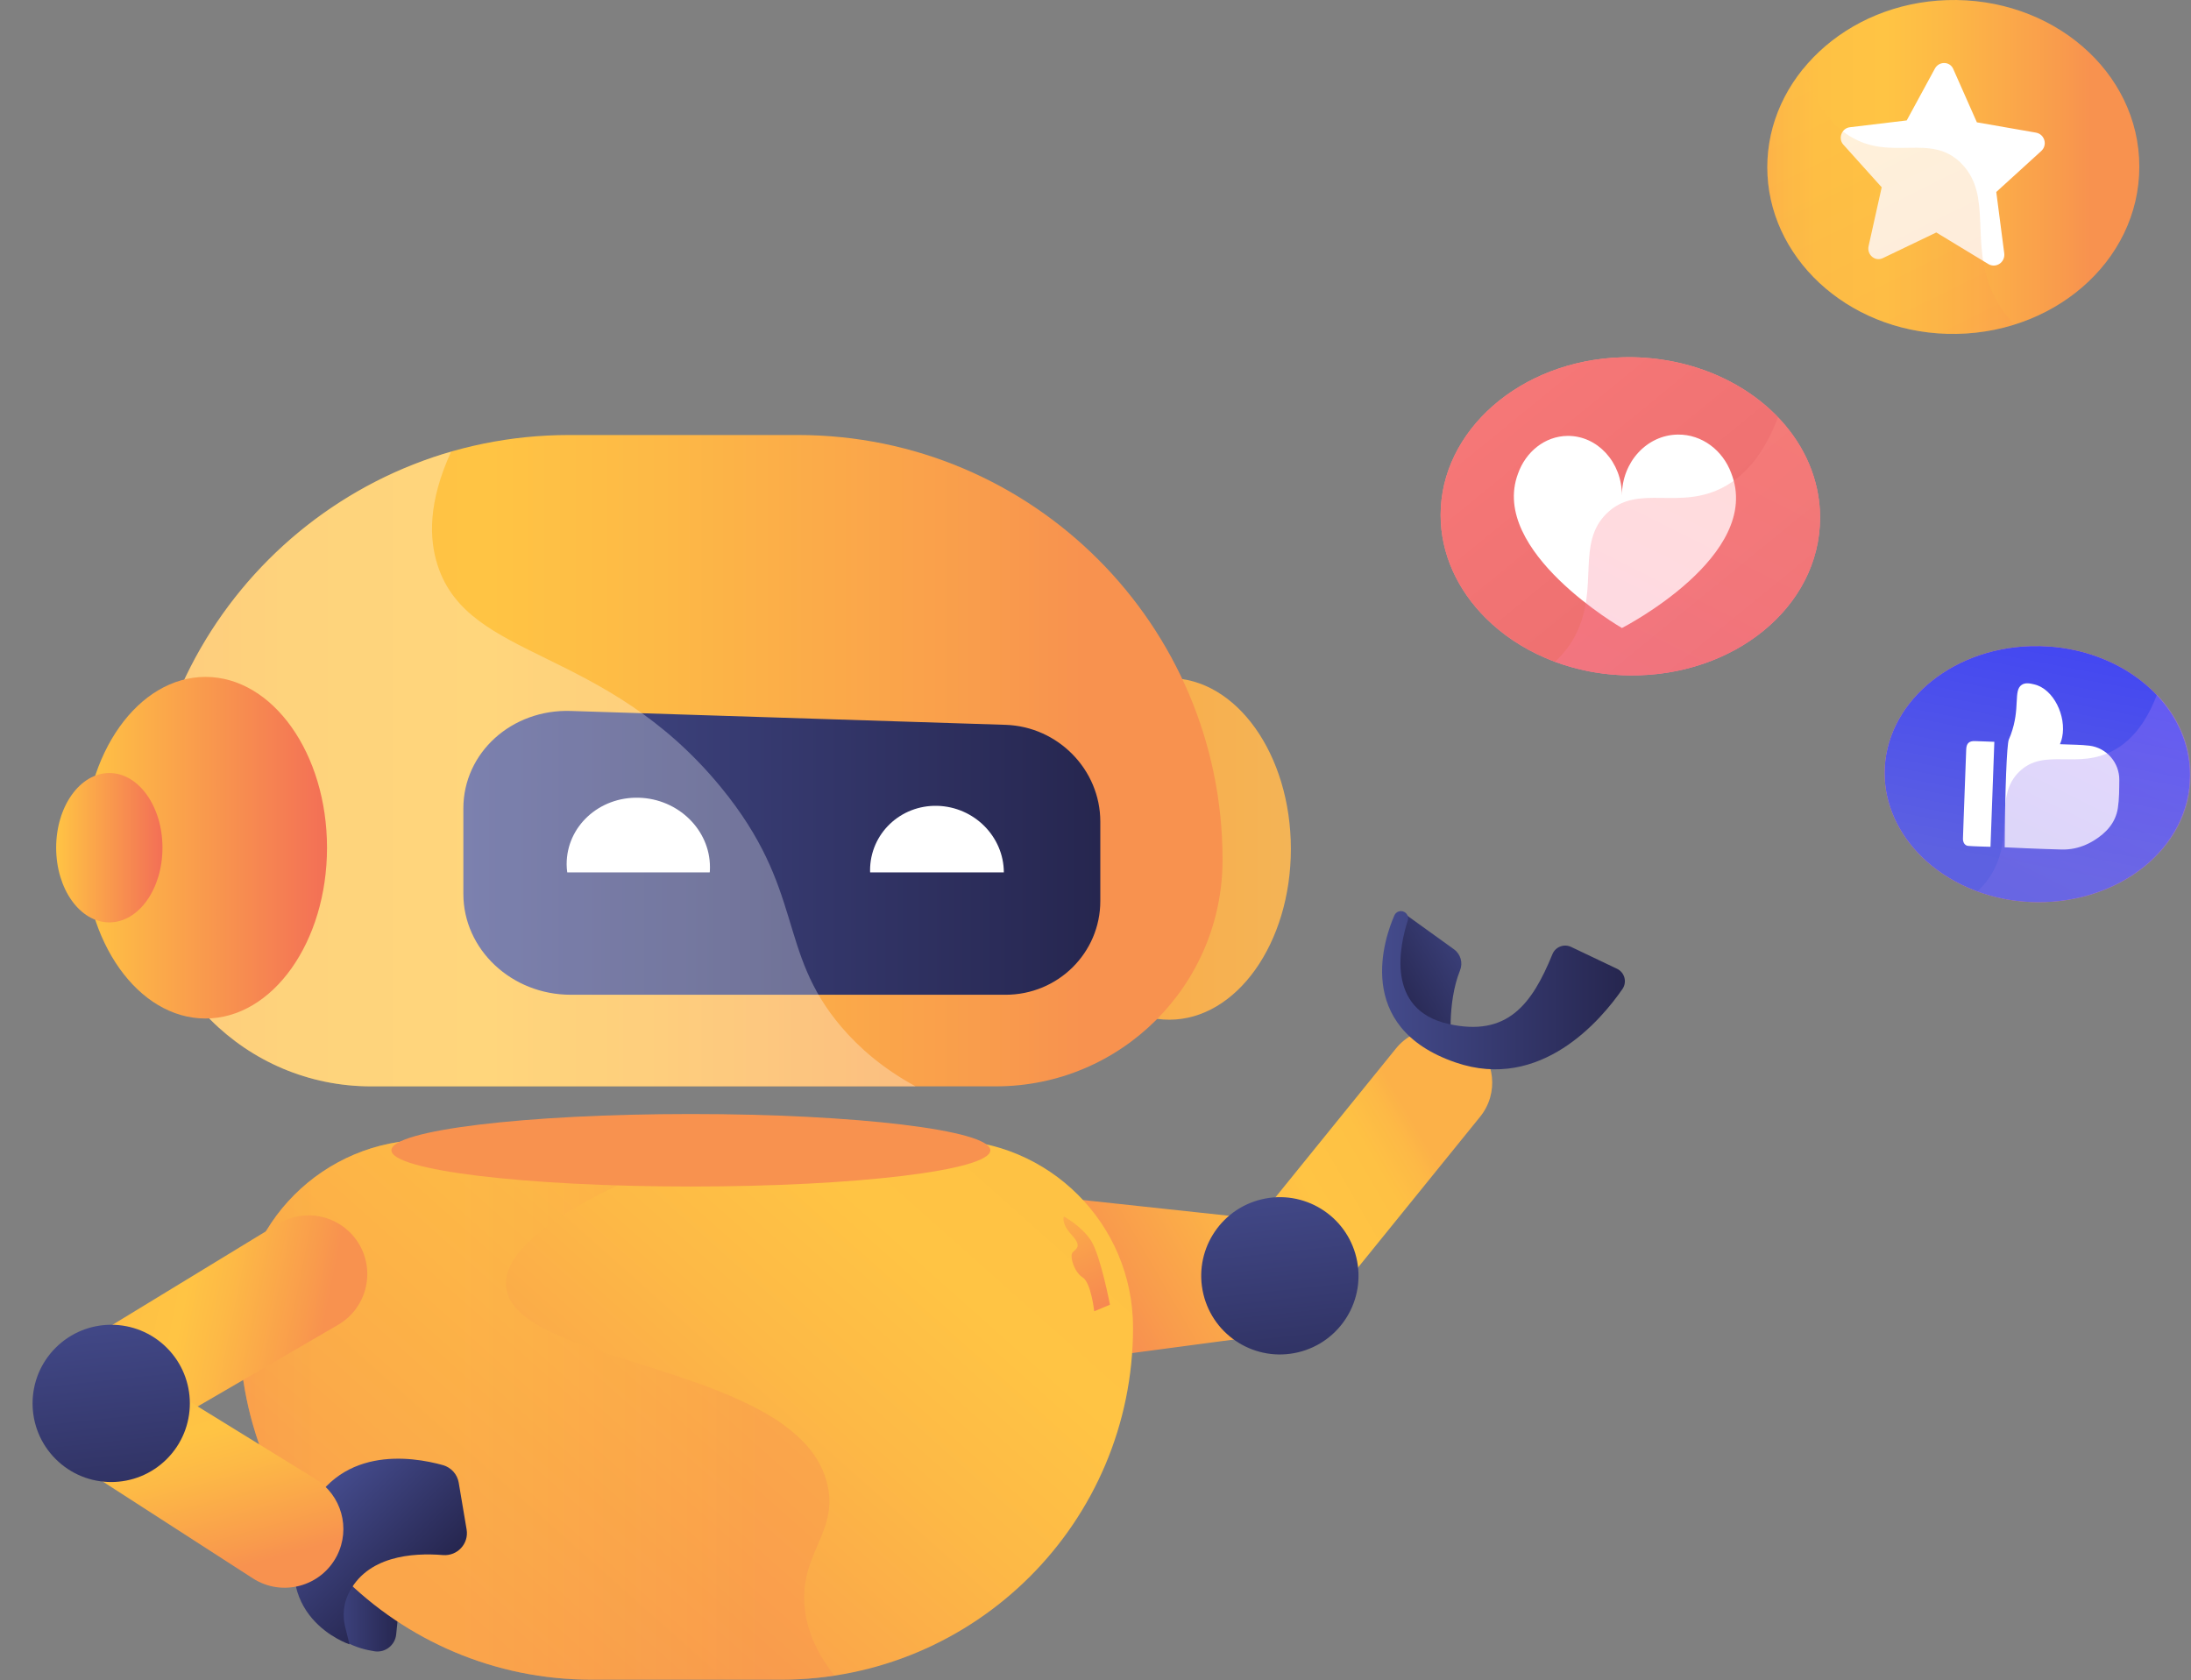<svg width="2514" height="1928" viewBox="0 0 2514 1928" fill="none" xmlns="http://www.w3.org/2000/svg">
<rect x="0" y="0" width="2514" height="1928" fill="#808080" stroke="none"/>
<g clip-path="url(#clip0_34_287)">
<path d="M696.58 541.28C697.55 550.91 690.67 558.47 681.2 558.18C671.72 557.88 663.23 549.82 662.25 540.16C661.27 530.5 668.19 522.94 677.68 523.26C687.16 523.58 695.61 531.65 696.58 541.28Z" fill="url(#paint0_linear_34_287)"/>
<path d="M1127.48 1602.29C1127.48 1637.96 1102.5 1670.59 1065.49 1678.43L782.93 1738.39L768.01 1670.4L750.81 1591.99L1031.42 1526.3C1070.93 1517.08 1111.28 1539.72 1123.69 1578.34C1123.8 1578.69 1124.37 1579.03 1124.37 1579.38V1579.42C1124.37 1587.03 1127.49 1594.72 1127.49 1602.29H1127.48Z" fill="url(#paint1_linear_34_287)"/>
<path d="M1101.56 1602.29C1105.12 1587.2 1095.78 1572.08 1080.69 1568.52C1065.6 1564.96 1050.48 1574.3 1046.92 1589.39C1043.36 1604.48 1052.7 1619.6 1067.79 1623.16C1082.88 1626.72 1098 1617.38 1101.56 1602.29Z" fill="url(#paint2_linear_34_287)"/>
<path style="mix-blend-mode:multiply" opacity="0.4" d="M1127.1 1602.29C1127.1 1637.96 1102.31 1670.59 1065.3 1678.43L782.83 1738.39L767.95 1670.4C821.07 1661.83 951.33 1641.11 1025.7 1631.62C1114.76 1620.24 1122.91 1583.92 1123.6 1579.42C1125.98 1587.03 1127.1 1594.72 1127.1 1602.29Z" fill="url(#paint3_linear_34_287)"/>
<path d="M804.64 1602.44L705.67 1714.98L677.38 1690.8L486.58 1527.72C456.52 1502 450.6 1458 472.32 1425.33C472.9 1424.48 473.47 1423.64 474.05 1422.83C489.39 1401.61 513.26 1390.54 537.32 1390.54C555.65 1390.54 574.18 1397 589.09 1410.3L804.64 1602.44Z" fill="#F4F7FA"/>
<g style="mix-blend-mode:multiply" opacity="0.4">
<path d="M729.65 1651.64L677.38 1690.81L486.58 1527.73C456.52 1502.01 450.6 1458.01 472.32 1425.34L729.65 1651.65V1651.64Z" fill="#F4F7FA"/>
</g>
<path d="M828.405 1722.51C869.16 1681.76 869.16 1615.68 828.405 1574.92C787.65 1534.17 721.573 1534.17 680.818 1574.92C640.063 1615.68 640.063 1681.76 680.818 1722.51C721.573 1763.27 787.65 1763.27 828.405 1722.51Z" fill="url(#paint4_linear_34_287)"/>
<path d="M415.33 1780.31C415.33 1780.31 354.38 1815.87 372.57 1857.75C383.5 1882.93 410.18 1891.76 429.71 1894.8C441.99 1896.71 453.32 1887.82 454.58 1875.46L458.1 1840.83L415.34 1780.31H415.33Z" fill="url(#paint5_linear_34_287)"/>
<path d="M1147.01 1429.25C1143.33 1463.39 1168.1 1561.78 1202.24 1565.46L1483.53 1528.03L1496.85 1404.38L1215.49 1374.08C1181.35 1370.4 1150.69 1395.1 1147.01 1429.24V1429.25Z" fill="url(#paint6_linear_34_287)"/>
<path d="M1689.15 1193.94C1662.46 1172.33 1623.31 1176.45 1601.7 1203.14L1423.63 1423.07L1520.28 1501.32L1698.35 1281.39C1719.96 1254.7 1715.84 1215.55 1689.15 1193.94Z" fill="url(#paint7_linear_34_287)"/>
<path d="M1489.58 1551.69C1538.04 1540.07 1567.91 1491.37 1556.29 1442.91C1544.67 1394.45 1495.97 1364.58 1447.51 1376.2C1399.05 1387.82 1369.18 1436.52 1380.8 1484.98C1392.42 1533.44 1441.12 1563.31 1489.58 1551.69Z" fill="url(#paint8_linear_34_287)"/>
<path d="M1341.71 1170.07C1418.74 1170.07 1481.18 1082.32 1481.18 974.08C1481.18 865.838 1418.74 778.09 1341.71 778.09C1264.68 778.09 1202.24 865.838 1202.24 974.08C1202.24 1082.32 1264.68 1170.07 1341.71 1170.07Z" fill="url(#paint9_linear_34_287)"/>
<path d="M915.45 499.16H652.96C383.81 499.16 165.62 717.35 165.62 986.5C165.62 1130.12 282.05 1246.55 425.67 1246.55H1142.74C1286.36 1246.55 1402.79 1130.12 1402.79 986.5C1402.79 717.35 1184.6 499.16 915.45 499.16Z" fill="url(#paint10_linear_34_287)"/>
<path d="M896.15 1927.36H678.58C455.5 1927.36 274.65 1746.51 274.65 1523.43C274.65 1404.39 371.15 1307.89 490.19 1307.89H1084.54C1203.58 1307.89 1300.08 1404.39 1300.08 1523.43C1300.08 1746.52 1119.23 1927.36 896.15 1927.36Z" fill="url(#paint11_linear_34_287)"/>
<path d="M1153.72 1141.44H654.76C587.14 1141.44 531.67 1089.61 531.67 1025.67V927.63C531.67 863.69 587.15 813.63 654.76 815.79L1153.72 831.71C1214.11 833.64 1262.52 883.34 1262.52 942.76V1033.87C1262.52 1093.28 1214.11 1141.45 1153.72 1141.45V1141.44Z" fill="url(#paint12_linear_34_287)"/>
<path d="M814.62 994.94C814.62 997.18 814.52 1001.02 814.31 1001.02H650.87C650.42 997.6 650.18 994.98 650.18 991.61C650.18 948.24 687.46 914.08 733.07 915.36C778.27 916.63 814.62 952.27 814.62 994.95V994.94Z" fill="white"/>
<path d="M1151.83 1001.02H998.4C998.4 1001.02 998.33 999.66 998.33 998.69C998.33 956.76 1033.1 923.5 1075.68 924.67C1117.81 925.87 1151.69 959.96 1151.83 1001.02Z" fill="white"/>
<g style="mix-blend-mode:soft-light" opacity="0.3">
<path d="M965.28 1178.2C891.07 1091.01 924.05 1021.28 827.03 903.13C693.54 740.55 537.82 758.95 502.15 648.69C492.27 618.14 491.13 576.2 517.64 518.23C314.33 576.87 165.62 764.32 165.62 986.52C165.62 1130.14 282.05 1246.57 425.67 1246.57H1050.59C1013.16 1226.17 985.8 1202.33 965.28 1178.21V1178.2Z" fill="white"/>
</g>
<path d="M235.75 1168.7C312.777 1168.7 375.22 1080.95 375.22 972.71C375.22 864.467 312.777 776.72 235.75 776.72C158.723 776.72 96.28 864.467 96.28 972.71C96.28 1080.95 158.723 1168.7 235.75 1168.7Z" fill="url(#paint13_linear_34_287)"/>
<path d="M125.43 1058.41C159.114 1058.41 186.42 1020.04 186.42 972.71C186.42 925.379 159.114 887.01 125.43 887.01C91.746 887.01 64.44 925.379 64.44 972.71C64.44 1020.04 91.746 1058.41 125.43 1058.41Z" fill="url(#paint14_linear_34_287)"/>
<path style="mix-blend-mode:multiply" opacity="0.4" d="M949.74 1704.99C919.89 1564.81 589.72 1568.19 580.74 1476.56C573.82 1405.92 763.38 1335.99 787.21 1327.2C807.58 1319.68 827.8 1313.32 847.82 1307.88H490.2C371.16 1307.88 274.66 1404.38 274.66 1523.42C274.66 1746.51 455.5 1927.35 678.59 1927.35H896.16C917.06 1927.35 937.6 1925.76 957.65 1922.7C938.72 1899.23 926.37 1873.57 923.39 1845.55C916.77 1783.45 961.31 1759.3 949.75 1704.98L949.74 1704.99Z" fill="url(#paint15_linear_34_287)"/>
<path d="M792.73 1361.49C982.501 1361.49 1136.34 1342.87 1136.34 1319.89C1136.34 1296.91 982.501 1278.29 792.73 1278.29C602.96 1278.29 449.12 1296.91 449.12 1319.89C449.12 1342.87 602.96 1361.49 792.73 1361.49Z" fill="url(#paint16_linear_34_287)"/>
<path d="M106.24 1534.07L319 1404.41C348.96 1386.15 387.91 1393.94 408.54 1422.31C432.03 1454.6 422.44 1500.12 387.92 1520.19L172.09 1645.65L106.24 1534.06V1534.07Z" fill="url(#paint17_linear_34_287)"/>
<path d="M526.34 1701.3L535.4 1755.02C538.15 1771.35 524.73 1785.73 508.23 1784.38C473.28 1781.52 420.32 1785.3 399.54 1829.37C394.08 1840.96 392.96 1854.14 396.02 1866.59L401.01 1886.84C401.01 1886.84 303.47 1854.7 349.57 1744.21C385.77 1657.44 472.57 1671.23 508.17 1681.16C517.63 1683.8 524.71 1691.63 526.35 1701.31L526.34 1701.3Z" fill="url(#paint18_linear_34_287)"/>
<path d="M149.85 1566.41L361.97 1697.12C391.84 1715.52 402.58 1753.77 386.67 1785.03C368.56 1820.62 323.65 1832.74 290.1 1811.09L80.32 1675.75L149.85 1566.41Z" fill="url(#paint19_linear_34_287)"/>
<path d="M191.409 1674.15C226.646 1638.91 226.646 1581.78 191.409 1546.54C156.172 1511.31 99.042 1511.31 63.805 1546.54C28.568 1581.78 28.568 1638.91 63.805 1674.15C99.042 1709.38 156.172 1709.38 191.409 1674.15Z" fill="url(#paint20_linear_34_287)"/>
<path d="M1668.36 1089.31L1607.48 1045.49C1607.48 1045.49 1586.9 1108.44 1593.71 1125.49C1600.53 1142.53 1665.29 1200.48 1665.29 1200.48C1665.29 1200.48 1659.95 1151.55 1675.26 1113.51C1678.77 1104.79 1675.99 1094.81 1668.36 1089.31Z" fill="url(#paint21_linear_34_287)"/>
<path d="M1607.48 1045.49C1613.08 1045.49 1617.07 1050.94 1615.34 1056.26C1606.19 1084.31 1589.47 1158.58 1661.89 1174.91C1729.39 1190.14 1757.73 1152.68 1781.31 1094.85C1784.74 1086.44 1794.56 1082.66 1802.76 1086.57L1855.37 1111.61C1864.15 1115.79 1867.17 1126.85 1861.65 1134.85C1836.99 1170.58 1767.76 1252.49 1670.41 1219.22C1551.53 1178.59 1589.44 1074.26 1599.94 1050.4C1601.26 1047.4 1604.21 1045.49 1607.49 1045.49H1607.48Z" fill="url(#paint22_linear_34_287)"/>
<path d="M2454.71 191.218C2454.71 300.728 2353.96 386.548 2233.94 383.048C2118.4 379.668 2027.84 294.158 2027.84 191.928C2027.84 89.698 2118.4 3.878 2233.94 0.128C2353.96 -3.772 2454.71 81.718 2454.71 191.228V191.218Z" fill="url(#paint23_linear_34_287)"/>
<path d="M2220.14 78.698L2187.81 138.178L2122.58 146.008C2113.17 147.138 2108.72 158.868 2115.04 165.908L2159.09 214.908L2144.07 282.348C2141.86 292.268 2151.48 300.478 2160.37 296.208L2221.75 266.758L2281.32 302.908C2290.16 308.278 2301.05 300.998 2299.7 290.608L2290.57 220.288L2342.17 173.288C2349.72 166.408 2346.07 153.928 2336.04 152.178L2268.3 140.358L2241.15 79.038C2237.25 70.218 2224.84 70.038 2220.14 78.688V78.698Z" fill="white"/>
<g style="mix-blend-mode:multiply" opacity="0.2">
<path d="M2286.14 335.398C2260.1 278.058 2286.43 225.078 2251.26 188.308C2215.94 151.368 2170.64 185.898 2122.62 156.338C2104.26 145.038 2083.97 123.408 2068.97 78.798C2043.11 110.548 2027.84 149.708 2027.84 191.928C2027.84 294.158 2118.4 379.678 2233.94 383.048C2261.03 383.838 2287.17 380.058 2311.42 372.448C2299.44 359.958 2291.53 347.278 2286.13 335.398H2286.14Z" fill="url(#paint24_linear_34_287)"/>
</g>
<path d="M2088.38 593.959C2088.38 696.969 1988.74 776.489 1869.4 774.989C1866.64 774.959 1863.85 774.869 1861.06 774.759C1858.53 774.649 1856 774.499 1853.5 774.299C1850.94 774.129 1848.38 773.899 1845.85 773.639C1845.33 773.579 1844.82 773.549 1844.3 773.469C1842.66 773.299 1841.05 773.119 1839.41 772.899C1837.8 772.699 1836.22 772.499 1834.61 772.239C1832.31 771.919 1830.01 771.549 1827.74 771.149C1826.36 770.889 1825.01 770.659 1823.66 770.399C1810 767.749 1796.84 764.069 1784.33 759.419C1780.48 757.979 1776.71 756.489 1773 754.879C1746.87 743.639 1723.84 728.169 1705.15 709.599C1672.52 677.289 1653 635.659 1653 590.949C1653 494.499 1743.93 413.539 1861.06 409.999C1870.17 409.709 1879.17 409.909 1888.06 410.569C1983.29 417.449 2062.68 475.829 2083.19 554.009C2083.19 554.019 2083.19 554.029 2083.19 554.039C2083.71 556.009 2084.19 557.979 2084.63 559.969C2084.77 560.609 2084.9 561.259 2085.04 561.899C2085.37 563.479 2085.7 565.069 2085.98 566.659C2086.4 569.009 2086.77 571.359 2087.08 573.739C2087.05 573.769 2087.08 573.799 2087.08 573.859C2087.2 574.749 2087.31 575.669 2087.4 576.559C2087.54 577.679 2087.66 578.799 2087.75 579.919C2087.87 581.159 2087.98 582.419 2088.04 583.659C2088.07 584.029 2088.1 584.439 2088.13 584.809C2088.22 586.249 2088.27 587.679 2088.3 589.119C2088.36 590.729 2088.39 592.339 2088.39 593.949L2088.38 593.959Z" fill="url(#paint25_linear_34_287)"/>
<path d="M2088.38 593.959C2088.38 696.969 1988.74 776.489 1869.4 774.989C1866.64 774.959 1863.85 774.869 1861.06 774.759C1858.53 774.649 1856 774.499 1853.5 774.299C1850.94 774.129 1848.38 773.899 1845.85 773.639C1845.33 773.579 1844.82 773.549 1844.3 773.469C1842.66 773.299 1841.05 773.119 1839.41 772.899C1837.8 772.699 1836.22 772.499 1834.61 772.239C1832.31 771.919 1830.01 771.549 1827.74 771.149C1826.36 770.889 1825.01 770.659 1823.66 770.399C1810 767.749 1796.84 764.069 1784.33 759.419C1780.48 757.979 1776.71 756.489 1773 754.879C1746.87 743.639 1723.84 728.169 1705.15 709.599C1672.52 677.289 1653 635.659 1653 590.949C1653 494.499 1743.93 413.539 1861.06 409.999C1870.17 409.709 1879.17 409.909 1888.06 410.569C1983.29 417.449 2062.68 475.829 2083.19 554.009C2083.19 554.019 2083.19 554.029 2083.19 554.039C2083.71 556.009 2084.19 557.979 2084.63 559.969C2084.77 560.609 2084.9 561.259 2085.04 561.899C2085.37 563.479 2085.7 565.069 2085.98 566.659C2086.4 569.009 2086.77 571.359 2087.08 573.739C2087.05 573.769 2087.08 573.799 2087.08 573.859C2087.2 574.749 2087.31 575.669 2087.4 576.559C2087.54 577.679 2087.66 578.799 2087.75 579.919C2087.87 581.159 2087.98 582.419 2088.04 583.659C2088.07 584.029 2088.1 584.439 2088.13 584.809C2088.22 586.249 2088.27 587.679 2088.3 589.119C2088.36 590.729 2088.39 592.339 2088.39 593.949L2088.38 593.959Z" fill="url(#paint26_linear_34_287)"/>
<path d="M1741.75 543.619C1750.55 518.509 1772.55 500.489 1798.54 500.179C1832.86 499.769 1861.04 530.329 1861.04 568.439C1861.04 530.329 1889.55 499.079 1925.18 498.659C1952.85 498.329 1976.75 516.639 1986.44 542.869C2023.58 637.539 1861.05 720.609 1861.05 720.609C1861.05 720.609 1708.61 632.629 1741.75 543.619Z" fill="white"/>
<g style="mix-blend-mode:multiply" opacity="0.3">
<path d="M1808.86 726.499C1834.65 673.819 1808.58 623.389 1843.51 589.179C1879.52 553.909 1927.11 587.179 1979.36 557.999C1999.86 546.549 2022.85 524.499 2040.07 478.929C2070.26 510.459 2088.37 550.419 2088.37 593.949C2088.37 699.349 1984.04 780.189 1861.05 774.759C1833.72 773.549 1807.85 768.169 1784.28 759.459C1795.87 748.629 1803.58 737.289 1808.86 726.499Z" fill="url(#paint27_linear_34_287)"/>
</g>
<path d="M2512.87 889.478C2512.87 972.388 2432.67 1036.39 2336.62 1035.19C2334.4 1035.17 2332.15 1035.1 2329.91 1035C2327.87 1034.91 2325.84 1034.79 2323.82 1034.63C2321.76 1034.49 2319.7 1034.31 2317.66 1034.1C2317.24 1034.05 2316.83 1034.03 2316.41 1033.96C2315.09 1033.82 2313.8 1033.68 2312.48 1033.5C2311.18 1033.34 2309.91 1033.18 2308.62 1032.97C2306.77 1032.72 2304.92 1032.41 2303.09 1032.09C2301.98 1031.88 2300.89 1031.7 2299.8 1031.49C2288.81 1029.36 2278.21 1026.4 2268.15 1022.65C2265.05 1021.49 2262.02 1020.29 2259.03 1018.99C2238 1009.94 2219.46 997.488 2204.42 982.548C2178.16 956.538 2162.45 923.038 2162.45 887.048C2162.45 809.418 2235.64 744.258 2329.91 741.408C2337.24 741.178 2344.49 741.338 2351.64 741.868C2428.29 747.408 2492.18 794.398 2508.69 857.318V857.338C2509.1 858.918 2509.49 860.508 2509.85 862.118C2509.97 862.638 2510.07 863.158 2510.18 863.668C2510.45 864.938 2510.71 866.218 2510.94 867.498C2511.28 869.388 2511.58 871.288 2511.83 873.198C2511.81 873.218 2511.83 873.248 2511.83 873.288C2511.92 874.008 2512.02 874.748 2512.08 875.468C2512.2 876.368 2512.29 877.268 2512.36 878.178C2512.45 879.168 2512.55 880.188 2512.59 881.188C2512.61 881.488 2512.64 881.808 2512.66 882.118C2512.73 883.278 2512.78 884.428 2512.8 885.588C2512.85 886.888 2512.87 888.178 2512.87 889.478Z" fill="url(#paint28_linear_34_287)"/>
<path d="M2512.87 889.478C2512.87 972.388 2432.67 1036.39 2336.62 1035.19C2334.4 1035.17 2332.15 1035.1 2329.91 1035C2327.87 1034.91 2325.84 1034.79 2323.82 1034.63C2321.76 1034.49 2319.7 1034.31 2317.66 1034.1C2317.24 1034.05 2316.83 1034.03 2316.41 1033.96C2315.09 1033.82 2313.8 1033.68 2312.48 1033.5C2311.18 1033.34 2309.91 1033.18 2308.62 1032.97C2306.77 1032.72 2304.92 1032.41 2303.09 1032.09C2301.98 1031.88 2300.89 1031.7 2299.8 1031.49C2288.81 1029.36 2278.21 1026.4 2268.15 1022.65C2265.05 1021.49 2262.02 1020.29 2259.03 1018.99C2238 1009.94 2219.46 997.488 2204.42 982.548C2178.16 956.538 2162.45 923.038 2162.45 887.048C2162.45 809.418 2235.64 744.258 2329.91 741.408C2337.24 741.178 2344.49 741.338 2351.64 741.868C2428.29 747.408 2492.18 794.398 2508.69 857.318V857.338C2509.1 858.918 2509.49 860.508 2509.85 862.118C2509.97 862.638 2510.07 863.158 2510.18 863.668C2510.45 864.938 2510.71 866.218 2510.94 867.498C2511.28 869.388 2511.58 871.288 2511.83 873.198C2511.81 873.218 2511.83 873.248 2511.83 873.288C2511.92 874.008 2512.02 874.748 2512.08 875.468C2512.2 876.368 2512.29 877.268 2512.36 878.178C2512.45 879.168 2512.55 880.188 2512.59 881.188C2512.61 881.488 2512.64 881.808 2512.66 882.118C2512.73 883.278 2512.78 884.428 2512.8 885.588C2512.85 886.888 2512.87 888.178 2512.87 889.478Z" fill="url(#paint29_linear_34_287)"/>
<path d="M2300.23 972.259C2300.57 904.319 2302.75 854.859 2304.86 848.909C2305.31 847.649 2306.12 846.019 2307.16 843.209C2318.53 812.509 2309.83 792.519 2319.71 785.859C2324.1 782.899 2329.66 784.239 2334.29 785.349C2356.58 790.699 2371.15 822.009 2366.19 845.819C2365.42 849.529 2364.31 852.389 2363.66 853.929C2365.2 853.989 2366.4 854.019 2367.59 854.079C2377.58 854.559 2387.64 854.409 2397.53 855.649C2417.31 858.119 2432 875.299 2431.75 895.239C2431.62 905.919 2431.69 916.729 2430.08 927.229C2427.5 944.029 2416.81 955.649 2402.77 964.329C2394.62 969.369 2385.95 972.719 2376.75 974.099C2371.41 974.899 2367.28 974.819 2365.12 974.769C2341.7 974.239 2305.29 972.499 2300.22 972.249L2300.23 972.259Z" fill="white"/>
<path d="M2288.35 851.178C2286.87 891.538 2285.41 931.468 2283.94 971.678C2275.34 971.368 2266.87 971.278 2258.44 970.648C2254.56 970.358 2252.22 966.728 2252.34 962.308C2252.54 954.488 2252.86 946.678 2253.15 938.868C2254.12 912.558 2255.08 886.248 2256.07 859.938C2256.33 852.938 2259.3 850.148 2266.21 850.378C2273.53 850.618 2280.85 850.908 2288.36 851.188L2288.35 851.178Z" fill="white"/>
<g style="mix-blend-mode:multiply" opacity="0.3">
<path d="M2288.9 996.148C2309.66 953.748 2288.67 913.158 2316.79 885.618C2345.77 857.228 2384.07 884.008 2426.13 860.518C2442.63 851.308 2461.13 833.548 2474.99 796.878C2499.29 822.248 2513.87 854.418 2513.87 889.458C2513.87 974.288 2429.9 1039.35 2330.91 1034.99C2308.91 1034.02 2288.09 1029.69 2269.12 1022.67C2278.45 1013.95 2284.65 1004.82 2288.9 996.138V996.148Z" fill="url(#paint30_linear_34_287)"/>
</g>
<path d="M1273.59 1497.1C1273.59 1497.1 1262.75 1440.5 1251.91 1423.64C1241.07 1406.78 1220.85 1395.94 1220.85 1395.94C1220.85 1395.94 1216.63 1402.87 1230.06 1417.47C1243.48 1432.07 1232.29 1433.51 1230.06 1438.21C1227.83 1442.91 1232.64 1459.77 1242.28 1465.79C1251.91 1471.81 1255.53 1504.64 1255.53 1504.64L1273.59 1497.1Z" fill="url(#paint31_linear_34_287)"/>
</g>
<defs>
<linearGradient id="paint0_linear_34_287" x1="706.339" y1="472.02" x2="-377.186" y2="3236.06" gradientUnits="userSpaceOnUse">
<stop stop-color="#FFC444"/>
<stop offset="1" stop-color="#F36F56"/>
</linearGradient>
<linearGradient id="paint1_linear_34_287" x1="750.8" y1="1631.32" x2="1127.48" y2="1631.32" gradientUnits="userSpaceOnUse">
<stop stop-color="#AA80F9"/>
<stop offset="1" stop-color="#6165D7"/>
</linearGradient>
<linearGradient id="paint2_linear_34_287" x1="1097.14" y1="1566.89" x2="1034.44" y2="1646.09" gradientUnits="userSpaceOnUse">
<stop stop-color="#444B8C"/>
<stop offset="1" stop-color="#26264F"/>
</linearGradient>
<linearGradient id="paint3_linear_34_287" x1="767.96" y1="1658.9" x2="1127.1" y2="1658.9" gradientUnits="userSpaceOnUse">
<stop stop-color="#AA80F9"/>
<stop offset="1" stop-color="#6165D7"/>
</linearGradient>
<linearGradient id="paint4_linear_34_287" x1="739.908" y1="1511.73" x2="780.083" y2="1885.09" gradientUnits="userSpaceOnUse">
<stop stop-color="#444B8C"/>
<stop offset="1" stop-color="#26264F"/>
</linearGradient>
<linearGradient id="paint5_linear_34_287" x1="369.18" y1="1837.68" x2="458.09" y2="1837.68" gradientUnits="userSpaceOnUse">
<stop stop-color="#444B8C"/>
<stop offset="1" stop-color="#26264F"/>
</linearGradient>
<linearGradient id="paint6_linear_34_287" x1="1630.09" y1="1281.21" x2="1221.02" y2="1518.67" gradientUnits="userSpaceOnUse">
<stop stop-color="#FCB148"/>
<stop offset="0.05" stop-color="#FDB946"/>
<stop offset="0.14" stop-color="#FEC144"/>
<stop offset="0.32" stop-color="#FFC444"/>
<stop offset="0.48" stop-color="#FDB946"/>
<stop offset="0.78" stop-color="#F99C4C"/>
<stop offset="0.87" stop-color="#F8924F"/>
<stop offset="1" stop-color="#F8924F"/>
</linearGradient>
<linearGradient id="paint7_linear_34_287" x1="1633.46" y1="1307.79" x2="1248.13" y2="1531.47" gradientUnits="userSpaceOnUse">
<stop stop-color="#FCB148"/>
<stop offset="0.05" stop-color="#FDB946"/>
<stop offset="0.14" stop-color="#FEC144"/>
<stop offset="0.32" stop-color="#FFC444"/>
<stop offset="0.48" stop-color="#FDB946"/>
<stop offset="0.78" stop-color="#F99C4C"/>
<stop offset="0.87" stop-color="#F8924F"/>
<stop offset="1" stop-color="#F8924F"/>
</linearGradient>
<linearGradient id="paint8_linear_34_287" x1="1455.75" y1="1345.68" x2="1490.49" y2="1668.46" gradientUnits="userSpaceOnUse">
<stop stop-color="#444B8C"/>
<stop offset="1" stop-color="#26264F"/>
</linearGradient>
<linearGradient id="paint9_linear_34_287" x1="1202.24" y1="974.08" x2="1481.18" y2="974.08" gradientUnits="userSpaceOnUse">
<stop stop-color="#FFA944"/>
<stop offset="1" stop-color="#F3B456"/>
</linearGradient>
<linearGradient id="paint10_linear_34_287" x1="165.62" y1="872.86" x2="1402.79" y2="872.86" gradientUnits="userSpaceOnUse">
<stop stop-color="#FCB148"/>
<stop offset="0.05" stop-color="#FDB946"/>
<stop offset="0.14" stop-color="#FEC144"/>
<stop offset="0.32" stop-color="#FFC444"/>
<stop offset="0.48" stop-color="#FDB946"/>
<stop offset="0.78" stop-color="#F99C4C"/>
<stop offset="0.87" stop-color="#F8924F"/>
<stop offset="1" stop-color="#F8924F"/>
</linearGradient>
<linearGradient id="paint11_linear_34_287" x1="1224.89" y1="1067.84" x2="416.62" y2="1975.73" gradientUnits="userSpaceOnUse">
<stop stop-color="#FCB148"/>
<stop offset="0.05" stop-color="#FDB946"/>
<stop offset="0.14" stop-color="#FEC144"/>
<stop offset="0.32" stop-color="#FFC444"/>
<stop offset="0.48" stop-color="#FDB946"/>
<stop offset="0.78" stop-color="#F99C4C"/>
<stop offset="0.87" stop-color="#F8924F"/>
<stop offset="1" stop-color="#F8924F"/>
</linearGradient>
<linearGradient id="paint12_linear_34_287" x1="531.66" y1="978.58" x2="1262.51" y2="978.58" gradientUnits="userSpaceOnUse">
<stop stop-color="#444B8C"/>
<stop offset="1" stop-color="#26264F"/>
</linearGradient>
<linearGradient id="paint13_linear_34_287" x1="96.29" y1="972.71" x2="375.22" y2="972.71" gradientUnits="userSpaceOnUse">
<stop stop-color="#FFC444"/>
<stop offset="1" stop-color="#F36F56"/>
</linearGradient>
<linearGradient id="paint14_linear_34_287" x1="64.44" y1="972.71" x2="186.41" y2="972.71" gradientUnits="userSpaceOnUse">
<stop stop-color="#FFC444"/>
<stop offset="1" stop-color="#F36F56"/>
</linearGradient>
<linearGradient id="paint15_linear_34_287" x1="274.66" y1="1617.62" x2="957.64" y2="1617.62" gradientUnits="userSpaceOnUse">
<stop stop-color="#FCB148"/>
<stop offset="0.05" stop-color="#FDB946"/>
<stop offset="0.14" stop-color="#FEC144"/>
<stop offset="0.32" stop-color="#FFC444"/>
<stop offset="0.48" stop-color="#FDB946"/>
<stop offset="0.78" stop-color="#F99C4C"/>
<stop offset="0.87" stop-color="#F8924F"/>
<stop offset="1" stop-color="#F8924F"/>
</linearGradient>
<linearGradient id="paint16_linear_34_287" x1="638.98" y1="2509.47" x2="737.78" y2="1745.02" gradientUnits="userSpaceOnUse">
<stop stop-color="#FCB148"/>
<stop offset="0.05" stop-color="#FDB946"/>
<stop offset="0.14" stop-color="#FEC144"/>
<stop offset="0.32" stop-color="#FFC444"/>
<stop offset="0.4" stop-color="#FEC045"/>
<stop offset="0.71" stop-color="#FAA24B"/>
<stop offset="0.87" stop-color="#F8924F"/>
<stop offset="1" stop-color="#F8924F"/>
</linearGradient>
<linearGradient id="paint17_linear_34_287" x1="115.307" y1="1489.2" x2="405.049" y2="1548.41" gradientUnits="userSpaceOnUse">
<stop stop-color="#FCB148"/>
<stop offset="0.05" stop-color="#FDB946"/>
<stop offset="0.14" stop-color="#FEC144"/>
<stop offset="0.32" stop-color="#FFC444"/>
<stop offset="0.48" stop-color="#FDB946"/>
<stop offset="0.78" stop-color="#F99C4C"/>
<stop offset="0.87" stop-color="#F8924F"/>
<stop offset="1" stop-color="#F8924F"/>
</linearGradient>
<linearGradient id="paint18_linear_34_287" x1="372.83" y1="1707.12" x2="486.159" y2="1819.58" gradientUnits="userSpaceOnUse">
<stop stop-color="#444B8C"/>
<stop offset="1" stop-color="#26264F"/>
</linearGradient>
<linearGradient id="paint19_linear_34_287" x1="194.243" y1="1554.26" x2="273.082" y2="1839.32" gradientUnits="userSpaceOnUse">
<stop stop-color="#FCB148"/>
<stop offset="0.05" stop-color="#FDB946"/>
<stop offset="0.14" stop-color="#FEC144"/>
<stop offset="0.32" stop-color="#FFC444"/>
<stop offset="0.48" stop-color="#FDB946"/>
<stop offset="0.78" stop-color="#F99C4C"/>
<stop offset="0.87" stop-color="#F8924F"/>
<stop offset="1" stop-color="#F8924F"/>
</linearGradient>
<linearGradient id="paint20_linear_34_287" x1="114.842" y1="1491.99" x2="149.588" y2="1814.77" gradientUnits="userSpaceOnUse">
<stop stop-color="#444B8C"/>
<stop offset="1" stop-color="#26264F"/>
</linearGradient>
<linearGradient id="paint21_linear_34_287" x1="1721.7" y1="1073.3" x2="1594.94" y2="1147.11" gradientUnits="userSpaceOnUse">
<stop stop-color="#444B8C"/>
<stop offset="1" stop-color="#26264F"/>
</linearGradient>
<linearGradient id="paint22_linear_34_287" x1="1585.83" y1="1136.25" x2="1864.42" y2="1136.25" gradientUnits="userSpaceOnUse">
<stop stop-color="#444B8C"/>
<stop offset="1" stop-color="#26264F"/>
</linearGradient>
<linearGradient id="paint23_linear_34_287" x1="2027.84" y1="191.573" x2="2454.71" y2="191.573" gradientUnits="userSpaceOnUse">
<stop stop-color="#FCB148"/>
<stop offset="0.05" stop-color="#FDB946"/>
<stop offset="0.14" stop-color="#FEC144"/>
<stop offset="0.32" stop-color="#FFC444"/>
<stop offset="0.48" stop-color="#FDB946"/>
<stop offset="0.78" stop-color="#F99C4C"/>
<stop offset="0.87" stop-color="#F8924F"/>
<stop offset="1" stop-color="#F8924F"/>
</linearGradient>
<linearGradient id="paint24_linear_34_287" x1="2073.81" y1="75.228" x2="2372.55" y2="674.718" gradientUnits="userSpaceOnUse">
<stop stop-color="#FFC444"/>
<stop offset="1" stop-color="#F36F56"/>
</linearGradient>
<linearGradient id="paint25_linear_34_287" x1="1789.72" y1="441.989" x2="2089.73" y2="998.409" gradientUnits="userSpaceOnUse">
<stop stop-color="#FF9085"/>
<stop offset="1" stop-color="#FB6FBB"/>
</linearGradient>
<linearGradient id="paint26_linear_34_287" x1="1467.29" y1="188.329" x2="2182.85" y2="1065.02" gradientUnits="userSpaceOnUse">
<stop stop-color="#FF8080"/>
<stop offset="1" stop-color="#E26565"/>
</linearGradient>
<linearGradient id="paint27_linear_34_287" x1="2031.97" y1="473.759" x2="1737.9" y2="1063.89" gradientUnits="userSpaceOnUse">
<stop stop-color="#FF9085"/>
<stop offset="1" stop-color="#FB6FBB"/>
</linearGradient>
<linearGradient id="paint28_linear_34_287" x1="2272.5" y1="767.158" x2="2513.96" y2="1215" gradientUnits="userSpaceOnUse">
<stop stop-color="#FF9085"/>
<stop offset="1" stop-color="#FB6FBB"/>
</linearGradient>
<linearGradient id="paint29_linear_34_287" x1="2267.61" y1="984.63" x2="2318.1" y2="720.2" gradientUnits="userSpaceOnUse">
<stop stop-color="#5D61E1"/>
<stop offset="1" stop-color="#4246F2"/>
</linearGradient>
<linearGradient id="paint30_linear_34_287" x1="2468.47" y1="792.728" x2="2231.79" y2="1267.7" gradientUnits="userSpaceOnUse">
<stop stop-color="#AA80F9"/>
<stop offset="1" stop-color="#6165D7"/>
</linearGradient>
<linearGradient id="paint31_linear_34_287" x1="1195.99" y1="1331.48" x2="1298.98" y2="1568.53" gradientUnits="userSpaceOnUse">
<stop stop-color="#FFC444"/>
<stop offset="1" stop-color="#F36F56"/>
</linearGradient>
<clipPath id="clip0_34_287">
<rect width="2514" height="1928" fill="white" transform="translate(0.002)"/>
</clipPath>
</defs>
</svg>
